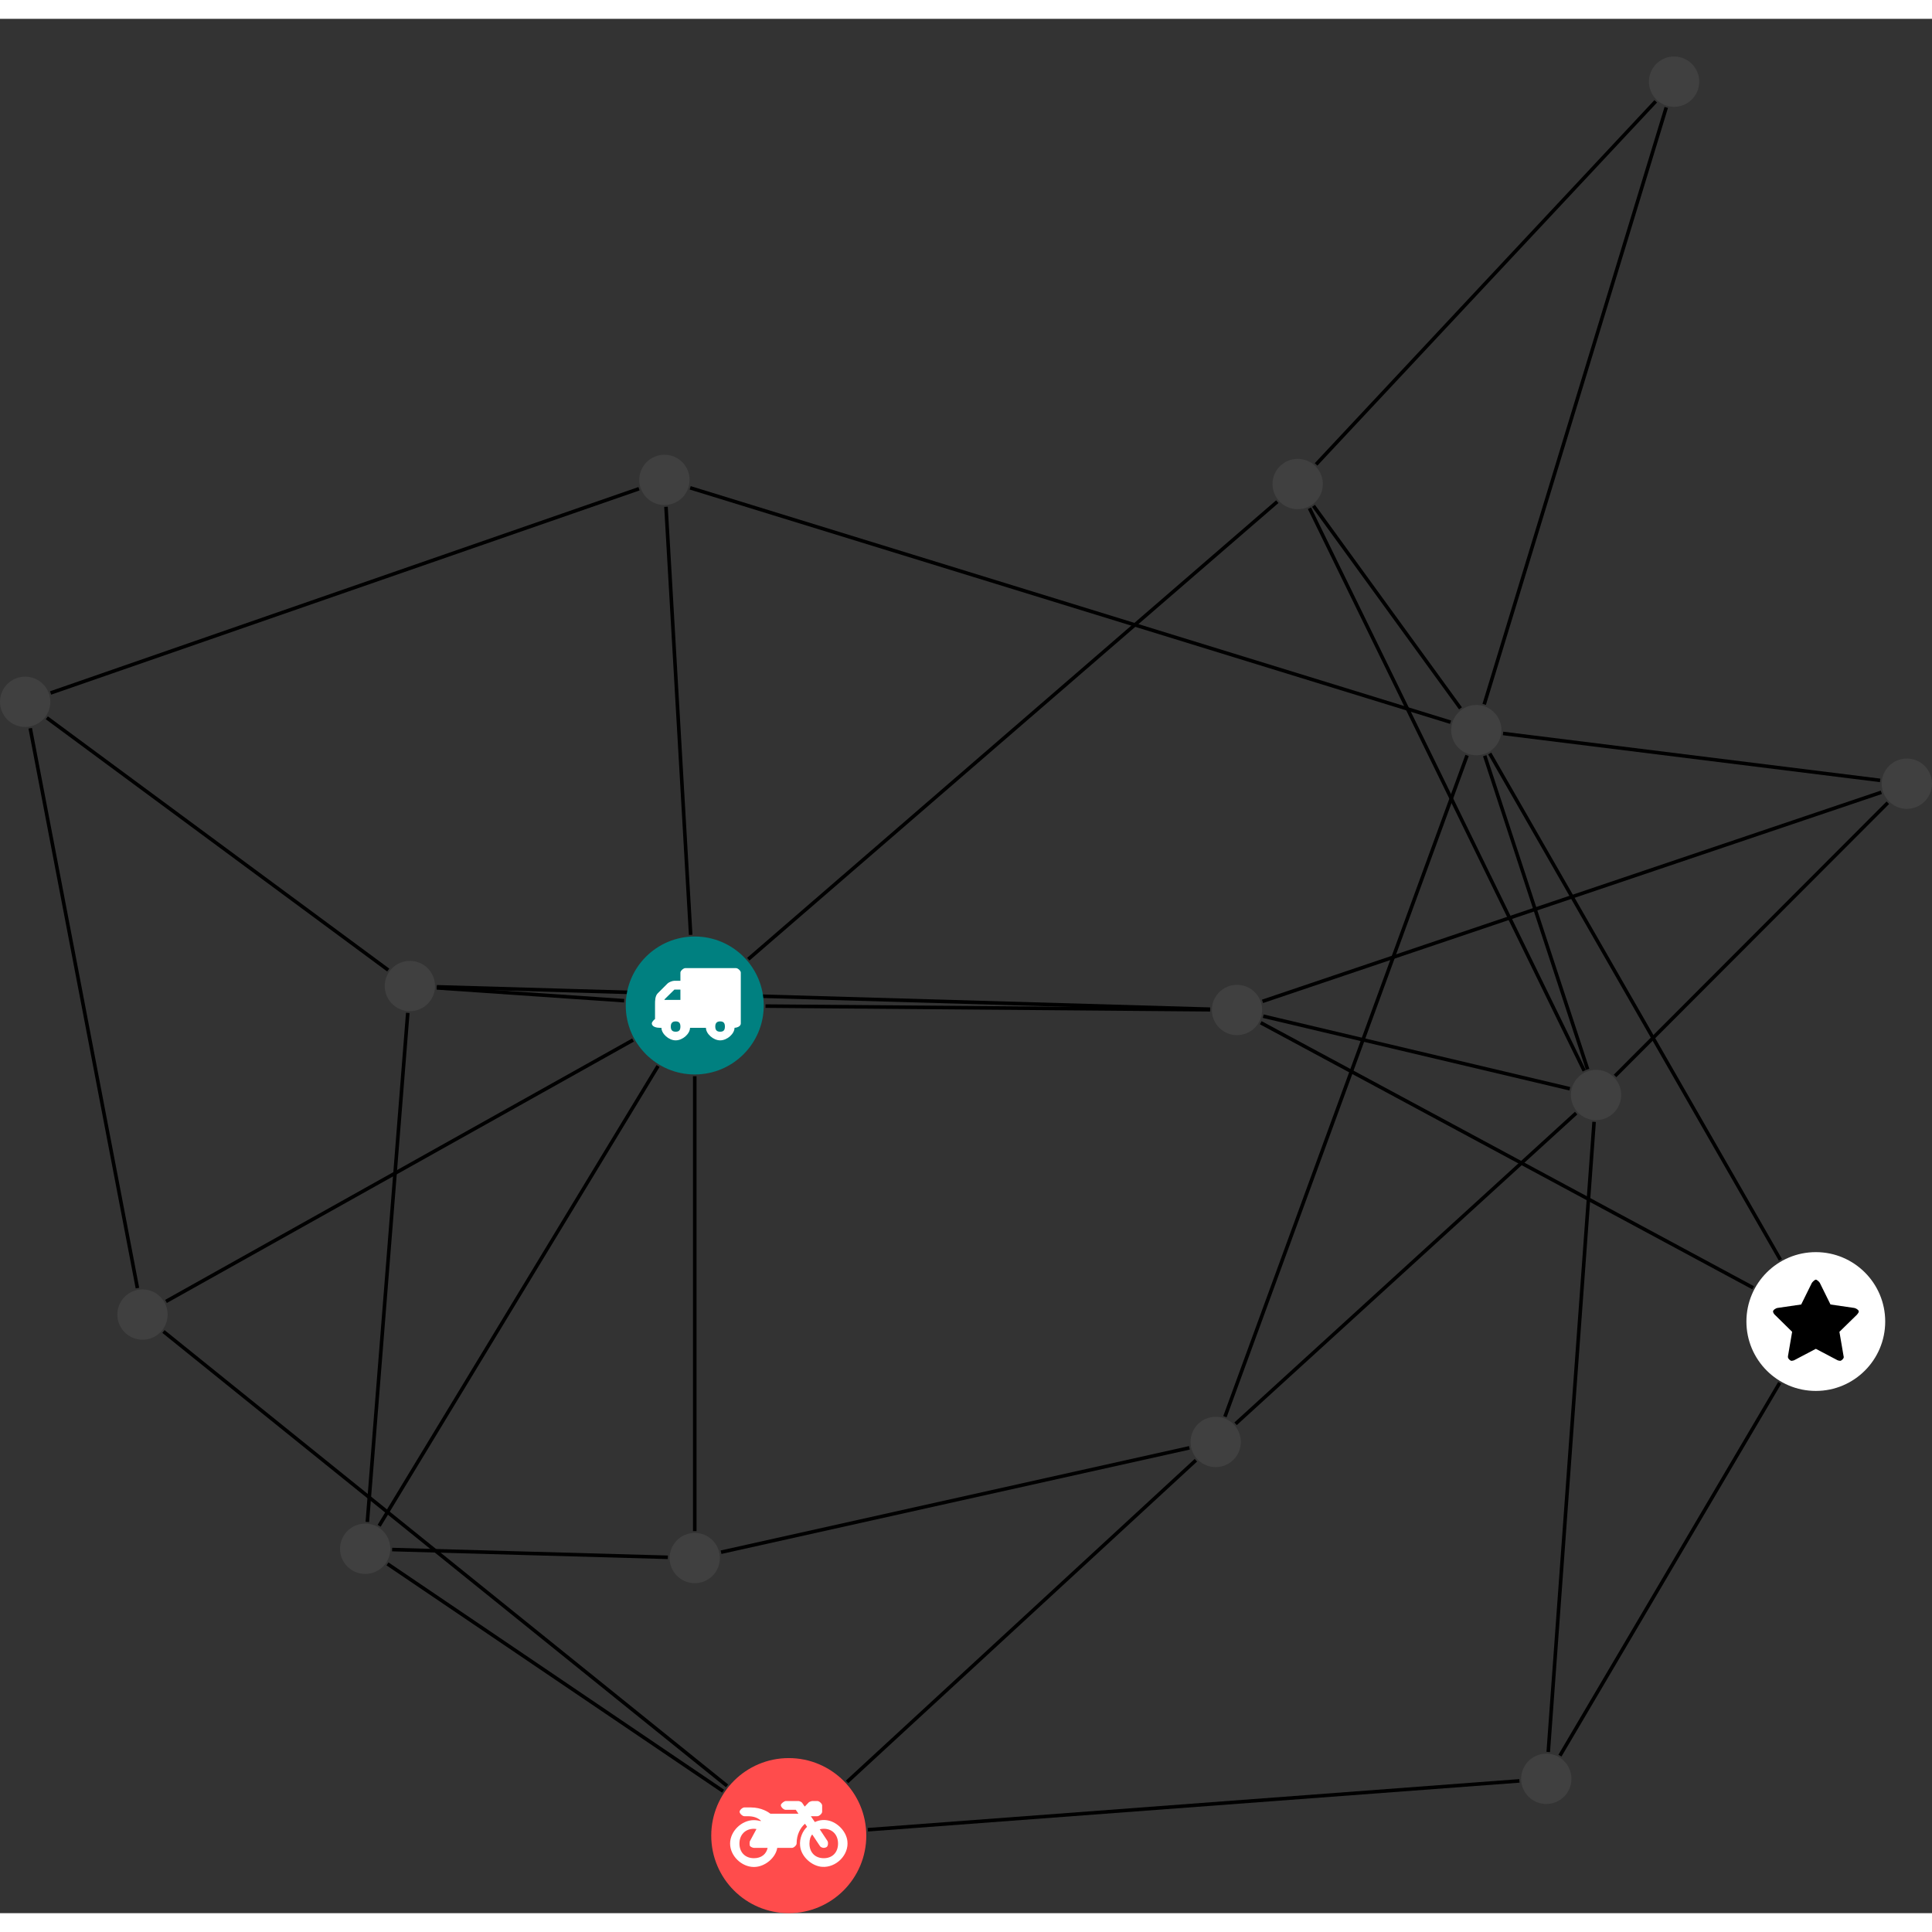 <?xml version="1.0" encoding="UTF-8"?>
<svg xmlns="http://www.w3.org/2000/svg" xmlns:xlink="http://www.w3.org/1999/xlink" width="216.461pt" height="216.461pt" viewBox="0.000 -4.221 216.461 212.240" version="1.1">
<rect x="0.000" y="-4.221" width="216.461" height="212.240" fill="#333333" stroke="none"/>
<defs>
<g>
<symbol overflow="visible" id="glyph0-0">
<path style="stroke:none;" d="M 1.422 -0.75 L 1.422 -7.922 L 3.562 -7.922 L 3.562 -0.891 L 1.422 -0.891 Z M 0.625 0 L 4.531 0 L 4.531 -8.812 L 0.438 -8.812 L 0.438 0 Z M 0.625 0 "/>
</symbol>
<symbol overflow="visible" id="glyph0-1">
<path style="stroke:none;" d="M 3.375 -0.844 C 3.375 -0.453 3.234 -0.266 2.844 -0.266 C 2.469 -0.266 2.297 -0.453 2.297 -0.844 C 2.297 -1.219 2.469 -1.422 2.844 -1.422 C 3.234 -1.422 3.375 -1.219 3.375 -0.844 Z M 1.594 -3.688 L 1.594 -3.859 C 1.594 -3.875 1.578 -3.875 1.594 -3.891 L 2.688 -4.969 C 2.703 -5 2.656 -4.984 2.688 -4.984 L 3.375 -4.984 L 3.375 -3.828 L 1.594 -3.828 Z M 8.359 -0.844 C 8.359 -0.453 8.219 -0.266 7.828 -0.266 C 7.453 -0.266 7.281 -0.453 7.281 -0.844 C 7.281 -1.219 7.453 -1.422 7.828 -1.422 C 8.219 -1.422 8.359 -1.219 8.359 -0.844 Z M 10.141 -6.891 C 10.141 -7.094 9.812 -7.391 9.609 -7.391 L 3.922 -7.391 C 3.719 -7.391 3.375 -7.094 3.375 -6.891 L 3.375 -5.969 L 2.672 -5.969 C 2.469 -5.969 2.078 -5.812 1.938 -5.672 L 0.844 -4.578 C 0.531 -4.266 0.531 -3.734 0.531 -3.328 L 0.531 -1.688 C 0.516 -1.688 0.172 -1.391 0.172 -1.203 C 0.172 -0.781 0.781 -0.703 1.062 -0.703 L 1.25 -0.703 C 1.25 -0.047 2.062 0.703 2.844 0.703 C 3.641 0.703 4.453 -0.047 4.453 -0.703 L 6.234 -0.703 C 6.234 -0.047 7.047 0.703 7.828 0.703 C 8.625 0.703 9.438 -0.047 9.438 -0.703 C 9.547 -0.703 10.141 -0.781 10.141 -1.203 Z M 10.141 -6.891 "/>
</symbol>
<symbol overflow="visible" id="glyph0-2">
<path style="stroke:none;" d="M 12.969 -2.906 C 12.844 -3.984 11.859 -5.016 10.781 -5.219 C 10.234 -5.328 9.703 -5.219 9.328 -5.031 L 8.875 -5.688 L 9.609 -5.688 C 9.812 -5.688 10.141 -5.984 10.141 -6.188 L 10.141 -6.891 C 10.141 -7.094 9.812 -7.391 9.609 -7.391 L 9.047 -7.391 C 8.969 -7.391 8.734 -7.312 8.656 -7.25 L 8.188 -6.766 L 7.891 -7.203 C 7.828 -7.281 7.594 -7.391 7.484 -7.391 L 6.078 -7.391 C 5.906 -7.391 5.547 -7.125 5.516 -6.953 C 5.484 -6.734 5.828 -6.406 6.047 -6.406 L 7.188 -6.406 L 7.484 -5.969 L 4.344 -5.969 C 4.141 -6.125 3.375 -6.672 2.141 -6.672 L 1.422 -6.672 C 1.219 -6.672 0.891 -6.375 0.891 -6.188 C 0.891 -5.984 1.219 -5.688 1.422 -5.688 L 1.781 -5.688 C 2.484 -5.688 2.906 -5.516 3.281 -5.188 L 3.25 -5.141 C 3.078 -5.188 2.797 -5.25 2.5 -5.25 C 1.109 -5.25 -0.172 -4 -0.172 -2.625 C -0.172 -1.25 1.109 0 2.5 0 C 3.75 0 4.953 -1.062 5.109 -2.141 L 6.766 -2.141 C 6.969 -2.141 7.281 -2.438 7.281 -2.625 C 7.281 -3.609 7.688 -4.391 8.219 -4.844 L 8.453 -4.5 C 7.969 -4.062 7.578 -3.203 7.672 -2.359 C 7.781 -1.172 8.969 -0.094 10.141 -0.016 C 11.703 0.094 13.156 -1.344 12.969 -2.906 Z M 2.5 -0.984 C 1.516 -0.984 0.875 -1.641 0.875 -2.625 C 0.875 -3.594 1.516 -4.281 2.5 -4.281 C 2.672 -4.281 2.844 -4.234 2.781 -4.25 L 2.047 -2.891 C 2 -2.781 2 -2.469 2.047 -2.359 C 2.125 -2.25 2.375 -2.141 2.5 -2.141 L 4.031 -2.141 C 3.891 -1.453 3.344 -0.984 2.5 -0.984 Z M 10.328 -0.984 C 9.344 -0.984 8.719 -1.641 8.719 -2.625 C 8.719 -3.109 8.859 -3.469 9.031 -3.641 L 9.906 -2.328 C 9.969 -2.219 10.203 -2.141 10.328 -2.141 C 10.391 -2.141 10.594 -2.188 10.641 -2.234 C 10.812 -2.344 10.844 -2.75 10.734 -2.922 L 9.875 -4.219 C 9.859 -4.219 10.094 -4.281 10.328 -4.281 C 11.297 -4.281 11.922 -3.594 11.922 -2.625 C 11.922 -1.641 11.297 -0.984 10.328 -0.984 Z M 10.328 -0.984 "/>
</symbol>
<symbol overflow="visible" id="glyph0-3">
<path style="stroke:none;" d="M 9.438 -5.078 C 9.438 -5.25 9.078 -5.453 8.938 -5.469 L 6.266 -5.859 L 5.078 -8.266 C 5.031 -8.375 4.75 -8.641 4.625 -8.641 C 4.5 -8.641 4.234 -8.375 4.172 -8.266 L 2.984 -5.859 L 0.312 -5.469 C 0.172 -5.453 -0.172 -5.25 -0.172 -5.078 C -0.172 -4.969 -0.062 -4.781 0.016 -4.719 L 1.969 -2.797 L 1.5 -0.062 C 1.5 -0.016 1.5 0.016 1.5 0.047 C 1.5 0.203 1.75 0.453 1.906 0.453 C 1.984 0.453 2.188 0.406 2.25 0.359 L 4.625 -0.891 L 7 0.359 C 7.062 0.406 7.266 0.453 7.344 0.453 C 7.5 0.453 7.75 0.203 7.75 0.047 C 7.75 0.016 7.75 -0.016 7.734 -0.062 L 7.266 -2.797 L 9.234 -4.719 C 9.297 -4.781 9.438 -4.969 9.438 -5.078 Z M 9.438 -5.078 "/>
</symbol>
</g>
<clipPath id="clip1">
  <path d="M 175 77 L 216.461 77 L 216.461 120 L 175 120 Z M 175 77 "/>
</clipPath>
<clipPath id="clip2">
  <path d="M 162 70 L 216.461 70 L 216.461 87 L 162 87 Z M 162 70 "/>
</clipPath>
<clipPath id="clip3">
  <path d="M 135 76 L 216.461 76 L 216.461 112 L 135 112 Z M 135 76 "/>
</clipPath>
<clipPath id="clip4">
  <path d="M 79 190 L 98 190 L 98 208.02 L 79 208.02 Z M 79 190 "/>
</clipPath>
<clipPath id="clip5">
  <path d="M 210 78 L 216.461 78 L 216.461 85 L 210 85 Z M 210 78 "/>
</clipPath>
</defs>
<g id="surface1">
<path style="fill:none;stroke-width:0.399;stroke-linecap:butt;stroke-linejoin:miter;stroke:rgb(0%,0%,0%);stroke-opacity:1;stroke-miterlimit:10;" d="M -0 -7.926 L -0 -58.891 " transform="matrix(1,0,0,-1,77.84,106.324)"/>
<path style="fill:none;stroke-width:0.399;stroke-linecap:butt;stroke-linejoin:miter;stroke:rgb(0%,0%,0%);stroke-opacity:1;stroke-miterlimit:10;" d="M -4.113 -6.778 L -35.36 -58.293 " transform="matrix(1,0,0,-1,77.84,106.324)"/>
<path style="fill:none;stroke-width:0.399;stroke-linecap:butt;stroke-linejoin:miter;stroke:rgb(0%,0%,0%);stroke-opacity:1;stroke-miterlimit:10;" d="M 5.996 5.187 L 65.269 56.449 " transform="matrix(1,0,0,-1,77.84,106.324)"/>
<path style="fill:none;stroke-width:0.399;stroke-linecap:butt;stroke-linejoin:miter;stroke:rgb(0%,0%,0%);stroke-opacity:1;stroke-miterlimit:10;" d="M -0.457 7.914 L -3.223 55.875 " transform="matrix(1,0,0,-1,77.84,106.324)"/>
<path style="fill:none;stroke-width:0.399;stroke-linecap:butt;stroke-linejoin:miter;stroke:rgb(0%,0%,0%);stroke-opacity:1;stroke-miterlimit:10;" d="M 7.93 -0.067 L 57.738 -0.477 " transform="matrix(1,0,0,-1,77.84,106.324)"/>
<path style="fill:none;stroke-width:0.399;stroke-linecap:butt;stroke-linejoin:miter;stroke:rgb(0%,0%,0%);stroke-opacity:1;stroke-miterlimit:10;" d="M -7.91 0.539 L -28.906 1.976 " transform="matrix(1,0,0,-1,77.84,106.324)"/>
<path style="fill:none;stroke-width:0.399;stroke-linecap:butt;stroke-linejoin:miter;stroke:rgb(0%,0%,0%);stroke-opacity:1;stroke-miterlimit:10;" d="M -6.918 -3.871 L -59.242 -33.156 " transform="matrix(1,0,0,-1,77.84,106.324)"/>
<path style="fill:none;stroke-width:0.399;stroke-linecap:butt;stroke-linejoin:miter;stroke:rgb(0%,0%,0%);stroke-opacity:1;stroke-miterlimit:10;" d="M 2.945 -61.254 L 55.422 -49.559 " transform="matrix(1,0,0,-1,77.84,106.324)"/>
<path style="fill:none;stroke-width:0.399;stroke-linecap:butt;stroke-linejoin:miter;stroke:rgb(0%,0%,0%);stroke-opacity:1;stroke-miterlimit:10;" d="M -3.016 -61.824 L -33.906 -60.957 " transform="matrix(1,0,0,-1,77.84,106.324)"/>
<path style="fill:none;stroke-width:0.399;stroke-linecap:butt;stroke-linejoin:miter;stroke:rgb(0%,0%,0%);stroke-opacity:1;stroke-miterlimit:10;" d="M 56.148 -50.949 L 17.066 -86.989 " transform="matrix(1,0,0,-1,77.84,106.324)"/>
<path style="fill:none;stroke-width:0.399;stroke-linecap:butt;stroke-linejoin:miter;stroke:rgb(0%,0%,0%);stroke-opacity:1;stroke-miterlimit:10;" d="M 60.594 -46.867 L 98.75 -12.059 " transform="matrix(1,0,0,-1,77.84,106.324)"/>
<path style="fill:none;stroke-width:0.399;stroke-linecap:butt;stroke-linejoin:miter;stroke:rgb(0%,0%,0%);stroke-opacity:1;stroke-miterlimit:10;" d="M 59.402 -46.071 L 86.531 28.019 " transform="matrix(1,0,0,-1,77.84,106.324)"/>
<path style="fill:none;stroke-width:0.399;stroke-linecap:butt;stroke-linejoin:miter;stroke:rgb(0%,0%,0%);stroke-opacity:1;stroke-miterlimit:10;" d="M 3.176 -88.028 L -34.426 -62.563 " transform="matrix(1,0,0,-1,77.84,106.324)"/>
<path style="fill:none;stroke-width:0.399;stroke-linecap:butt;stroke-linejoin:miter;stroke:rgb(0%,0%,0%);stroke-opacity:1;stroke-miterlimit:10;" d="M 19.394 -92.348 L 92.394 -86.875 " transform="matrix(1,0,0,-1,77.84,106.324)"/>
<path style="fill:none;stroke-width:0.399;stroke-linecap:butt;stroke-linejoin:miter;stroke:rgb(0%,0%,0%);stroke-opacity:1;stroke-miterlimit:10;" d="M 3.617 -87.434 L -59.528 -36.524 " transform="matrix(1,0,0,-1,77.84,106.324)"/>
<path style="fill:none;stroke-width:0.399;stroke-linecap:butt;stroke-linejoin:miter;stroke:rgb(0%,0%,0%);stroke-opacity:1;stroke-miterlimit:10;" d="M -36.684 -57.864 L -32.153 -0.828 " transform="matrix(1,0,0,-1,77.84,106.324)"/>
<path style="fill:none;stroke-width:0.399;stroke-linecap:butt;stroke-linejoin:miter;stroke:rgb(0%,0%,0%);stroke-opacity:1;stroke-miterlimit:10;" d="M 95.625 -83.637 L 100.762 -13.035 " transform="matrix(1,0,0,-1,77.84,106.324)"/>
<path style="fill:none;stroke-width:0.399;stroke-linecap:butt;stroke-linejoin:miter;stroke:rgb(0%,0%,0%);stroke-opacity:1;stroke-miterlimit:10;" d="M 96.937 -84.047 L 121.558 -42.281 " transform="matrix(1,0,0,-1,77.84,106.324)"/>
<path style="fill:none;stroke-width:0.399;stroke-linecap:butt;stroke-linejoin:miter;stroke:rgb(0%,0%,0%);stroke-opacity:1;stroke-miterlimit:10;" d="M 100.039 -7.156 L 88.508 27.984 " transform="matrix(1,0,0,-1,77.84,106.324)"/>
<path style="fill:none;stroke-width:0.399;stroke-linecap:butt;stroke-linejoin:miter;stroke:rgb(0%,0%,0%);stroke-opacity:1;stroke-miterlimit:10;" d="M 99.656 -7.313 L 68.875 55.711 " transform="matrix(1,0,0,-1,77.84,106.324)"/>
<path style="fill:none;stroke-width:0.399;stroke-linecap:butt;stroke-linejoin:miter;stroke:rgb(0%,0%,0%);stroke-opacity:1;stroke-miterlimit:10;" d="M 98.043 -9.328 L 63.691 -1.196 " transform="matrix(1,0,0,-1,77.84,106.324)"/>
<g clip-path="url(#clip1)" clip-rule="nonzero">
<path style="fill:none;stroke-width:0.399;stroke-linecap:butt;stroke-linejoin:miter;stroke:rgb(0%,0%,0%);stroke-opacity:1;stroke-miterlimit:10;" d="M 103.113 -7.891 L 133.672 22.715 " transform="matrix(1,0,0,-1,77.84,106.324)"/>
</g>
<path style="fill:none;stroke-width:0.399;stroke-linecap:butt;stroke-linejoin:miter;stroke:rgb(0%,0%,0%);stroke-opacity:1;stroke-miterlimit:10;" d="M 121.637 -28.492 L 89.07 28.234 " transform="matrix(1,0,0,-1,77.84,106.324)"/>
<path style="fill:none;stroke-width:0.399;stroke-linecap:butt;stroke-linejoin:miter;stroke:rgb(0%,0%,0%);stroke-opacity:1;stroke-miterlimit:10;" d="M 118.582 -31.629 L 63.414 -1.93 " transform="matrix(1,0,0,-1,77.84,106.324)"/>
<path style="fill:none;stroke-width:0.399;stroke-linecap:butt;stroke-linejoin:miter;stroke:rgb(0%,0%,0%);stroke-opacity:1;stroke-miterlimit:10;" d="M 108.847 100.621 L 88.449 33.738 " transform="matrix(1,0,0,-1,77.84,106.324)"/>
<path style="fill:none;stroke-width:0.399;stroke-linecap:butt;stroke-linejoin:miter;stroke:rgb(0%,0%,0%);stroke-opacity:1;stroke-miterlimit:10;" d="M 107.668 101.304 L 69.613 60.625 " transform="matrix(1,0,0,-1,77.84,106.324)"/>
<path style="fill:none;stroke-width:0.399;stroke-linecap:butt;stroke-linejoin:miter;stroke:rgb(0%,0%,0%);stroke-opacity:1;stroke-miterlimit:10;" d="M 85.793 33.293 L 69.324 55.98 " transform="matrix(1,0,0,-1,77.84,106.324)"/>
<path style="fill:none;stroke-width:0.399;stroke-linecap:butt;stroke-linejoin:miter;stroke:rgb(0%,0%,0%);stroke-opacity:1;stroke-miterlimit:10;" d="M 84.683 31.742 L -0.512 58 " transform="matrix(1,0,0,-1,77.84,106.324)"/>
<g clip-path="url(#clip2)" clip-rule="nonzero">
<path style="fill:none;stroke-width:0.399;stroke-linecap:butt;stroke-linejoin:miter;stroke:rgb(0%,0%,0%);stroke-opacity:1;stroke-miterlimit:10;" d="M 90.562 30.48 L 132.812 25.222 " transform="matrix(1,0,0,-1,77.84,106.324)"/>
</g>
<path style="fill:none;stroke-width:0.399;stroke-linecap:butt;stroke-linejoin:miter;stroke:rgb(0%,0%,0%);stroke-opacity:1;stroke-miterlimit:10;" d="M -6.246 57.898 L -72.172 35.015 " transform="matrix(1,0,0,-1,77.84,106.324)"/>
<path style="fill:none;stroke-width:0.399;stroke-linecap:butt;stroke-linejoin:miter;stroke:rgb(0%,0%,0%);stroke-opacity:1;stroke-miterlimit:10;" d="M -72.594 32.234 L -34.344 3.972 " transform="matrix(1,0,0,-1,77.84,106.324)"/>
<path style="fill:none;stroke-width:0.399;stroke-linecap:butt;stroke-linejoin:miter;stroke:rgb(0%,0%,0%);stroke-opacity:1;stroke-miterlimit:10;" d="M -74.453 31.062 L -62.442 -31.664 " transform="matrix(1,0,0,-1,77.84,106.324)"/>
<path style="fill:none;stroke-width:0.399;stroke-linecap:butt;stroke-linejoin:miter;stroke:rgb(0%,0%,0%);stroke-opacity:1;stroke-miterlimit:10;" d="M 57.738 -0.414 L -28.899 2.094 " transform="matrix(1,0,0,-1,77.84,106.324)"/>
<g clip-path="url(#clip3)" clip-rule="nonzero">
<path style="fill:none;stroke-width:0.399;stroke-linecap:butt;stroke-linejoin:miter;stroke:rgb(0%,0%,0%);stroke-opacity:1;stroke-miterlimit:10;" d="M 63.613 0.465 L 132.945 23.887 " transform="matrix(1,0,0,-1,77.84,106.324)"/>
</g>
<path style=" stroke:none;fill-rule:nonzero;fill:rgb(0%,50%,50%);fill-opacity:1;" d="M 85.57 106.324 C 85.57 102.055 82.109 98.594 77.84 98.594 C 73.57 98.594 70.109 102.055 70.109 106.324 C 70.109 110.594 73.57 114.051 77.84 114.051 C 82.109 114.051 85.57 110.594 85.57 106.324 Z M 85.57 106.324 "/>
<g style="fill:rgb(100%,100%,100%);fill-opacity:1;">
  <use xlink:href="#glyph0-1" x="72.858" y="109.527"/>
</g>
<path style=" stroke:none;fill-rule:nonzero;fill:rgb(25%,25%,25%);fill-opacity:1;" d="M 80.656 168.23 C 80.656 166.676 79.395 165.414 77.84 165.414 C 76.285 165.414 75.023 166.676 75.023 168.23 C 75.023 169.789 76.285 171.051 77.84 171.051 C 79.395 171.051 80.656 169.789 80.656 168.23 Z M 80.656 168.23 "/>
<path style=" stroke:none;fill-rule:nonzero;fill:rgb(25%,25%,25%);fill-opacity:1;" d="M 139.023 155.227 C 139.023 153.668 137.762 152.406 136.203 152.406 C 134.648 152.406 133.387 153.668 133.387 155.227 C 133.387 156.781 134.648 158.043 136.203 158.043 C 137.762 158.043 139.023 156.781 139.023 155.227 Z M 139.023 155.227 "/>
<g clip-path="url(#clip4)" clip-rule="nonzero">
<path style=" stroke:none;fill-rule:nonzero;fill:rgb(100%,29.999%,29.999%);fill-opacity:1;" d="M 97.059 199.332 C 97.059 194.535 93.172 190.645 88.371 190.645 C 83.574 190.645 79.688 194.535 79.688 199.332 C 79.688 204.129 83.574 208.02 88.371 208.02 C 93.172 208.02 97.059 204.129 97.059 199.332 Z M 97.059 199.332 "/>
</g>
<g style="fill:rgb(100%,100%,100%);fill-opacity:1;">
  <use xlink:href="#glyph0-2" x="81.972" y="202.845"/>
</g>
<path style=" stroke:none;fill-rule:nonzero;fill:rgb(25%,25%,25%);fill-opacity:1;" d="M 43.734 167.195 C 43.734 165.637 42.473 164.375 40.918 164.375 C 39.359 164.375 38.098 165.637 38.098 167.195 C 38.098 168.75 39.359 170.012 40.918 170.012 C 42.473 170.012 43.734 168.75 43.734 167.195 Z M 43.734 167.195 "/>
<path style=" stroke:none;fill-rule:nonzero;fill:rgb(25%,25%,25%);fill-opacity:1;" d="M 176.062 192.973 C 176.062 191.414 174.801 190.152 173.242 190.152 C 171.688 190.152 170.426 191.414 170.426 192.973 C 170.426 194.527 171.688 195.789 173.242 195.789 C 174.801 195.789 176.062 194.527 176.062 192.973 Z M 176.062 192.973 "/>
<path style=" stroke:none;fill-rule:nonzero;fill:rgb(25%,25%,25%);fill-opacity:1;" d="M 181.637 116.348 C 181.637 114.793 180.375 113.531 178.816 113.531 C 177.262 113.531 176 114.793 176 116.348 C 176 117.906 177.262 119.168 178.816 119.168 C 180.375 119.168 181.637 117.906 181.637 116.348 Z M 181.637 116.348 "/>
<path style=" stroke:none;fill-rule:nonzero;fill:rgb(100%,100%,100%);fill-opacity:1;" d="M 211.219 141.73 C 211.219 137.438 207.738 133.957 203.445 133.957 C 199.152 133.957 195.668 137.438 195.668 141.73 C 195.668 146.027 199.152 149.508 203.445 149.508 C 207.738 149.508 211.219 146.027 211.219 141.73 Z M 211.219 141.73 "/>
<g style="fill:rgb(0%,0%,0%);fill-opacity:1;">
  <use xlink:href="#glyph0-3" x="198.822" y="145.682"/>
</g>
<path style=" stroke:none;fill-rule:nonzero;fill:rgb(25%,25%,25%);fill-opacity:1;" d="M 190.383 2.816 C 190.383 1.262 189.121 0 187.566 0 C 186.008 0 184.746 1.262 184.746 2.816 C 184.746 4.375 186.008 5.637 187.566 5.637 C 189.121 5.637 190.383 4.375 190.383 2.816 Z M 190.383 2.816 "/>
<path style=" stroke:none;fill-rule:nonzero;fill:rgb(25%,25%,25%);fill-opacity:1;" d="M 168.223 75.473 C 168.223 73.914 166.961 72.652 165.406 72.652 C 163.852 72.652 162.59 73.914 162.59 75.473 C 162.59 77.027 163.852 78.289 165.406 78.289 C 166.961 78.289 168.223 77.027 168.223 75.473 Z M 168.223 75.473 "/>
<path style=" stroke:none;fill-rule:nonzero;fill:rgb(25%,25%,25%);fill-opacity:1;" d="M 148.211 47.902 C 148.211 46.344 146.949 45.082 145.391 45.082 C 143.836 45.082 142.574 46.344 142.574 47.902 C 142.574 49.457 143.836 50.719 145.391 50.719 C 146.949 50.719 148.211 49.457 148.211 47.902 Z M 148.211 47.902 "/>
<path style=" stroke:none;fill-rule:nonzero;fill:rgb(25%,25%,25%);fill-opacity:1;" d="M 77.262 47.438 C 77.262 45.879 76 44.617 74.441 44.617 C 72.887 44.617 71.625 45.879 71.625 47.438 C 71.625 48.992 72.887 50.254 74.441 50.254 C 76 50.254 77.262 48.992 77.262 47.438 Z M 77.262 47.438 "/>
<path style=" stroke:none;fill-rule:nonzero;fill:rgb(25%,25%,25%);fill-opacity:1;" d="M 5.637 72.301 C 5.637 70.742 4.375 69.48 2.816 69.48 C 1.262 69.48 0 70.742 0 72.301 C 0 73.855 1.262 75.117 2.816 75.117 C 4.375 75.117 5.637 73.855 5.637 72.301 Z M 5.637 72.301 "/>
<path style=" stroke:none;fill-rule:nonzero;fill:rgb(25%,25%,25%);fill-opacity:1;" d="M 141.41 106.824 C 141.41 105.27 140.148 104.008 138.594 104.008 C 137.039 104.008 135.777 105.27 135.777 106.824 C 135.777 108.383 137.039 109.645 138.594 109.645 C 140.148 109.645 141.41 108.383 141.41 106.824 Z M 141.41 106.824 "/>
<path style=" stroke:none;fill-rule:nonzero;fill:rgb(25%,25%,25%);fill-opacity:1;" d="M 48.742 104.145 C 48.742 102.586 47.48 101.324 45.926 101.324 C 44.367 101.324 43.105 102.586 43.105 104.145 C 43.105 105.699 44.367 106.961 45.926 106.961 C 47.48 106.961 48.742 105.699 48.742 104.145 Z M 48.742 104.145 "/>
<g clip-path="url(#clip5)" clip-rule="nonzero">
<path style=" stroke:none;fill-rule:nonzero;fill:rgb(25%,25%,25%);fill-opacity:1;" d="M 216.461 81.473 C 216.461 79.918 215.199 78.656 213.645 78.656 C 212.086 78.656 210.824 79.918 210.824 81.473 C 210.824 83.031 212.086 84.293 213.645 84.293 C 215.199 84.293 216.461 83.031 216.461 81.473 Z M 216.461 81.473 "/>
</g>
<path style=" stroke:none;fill-rule:nonzero;fill:rgb(25%,25%,25%);fill-opacity:1;" d="M 18.781 140.953 C 18.781 139.395 17.52 138.133 15.965 138.133 C 14.41 138.133 13.148 139.395 13.148 140.953 C 13.148 142.508 14.41 143.77 15.965 143.77 C 17.52 143.77 18.781 142.508 18.781 140.953 Z M 18.781 140.953 "/>
</g>
</svg>
